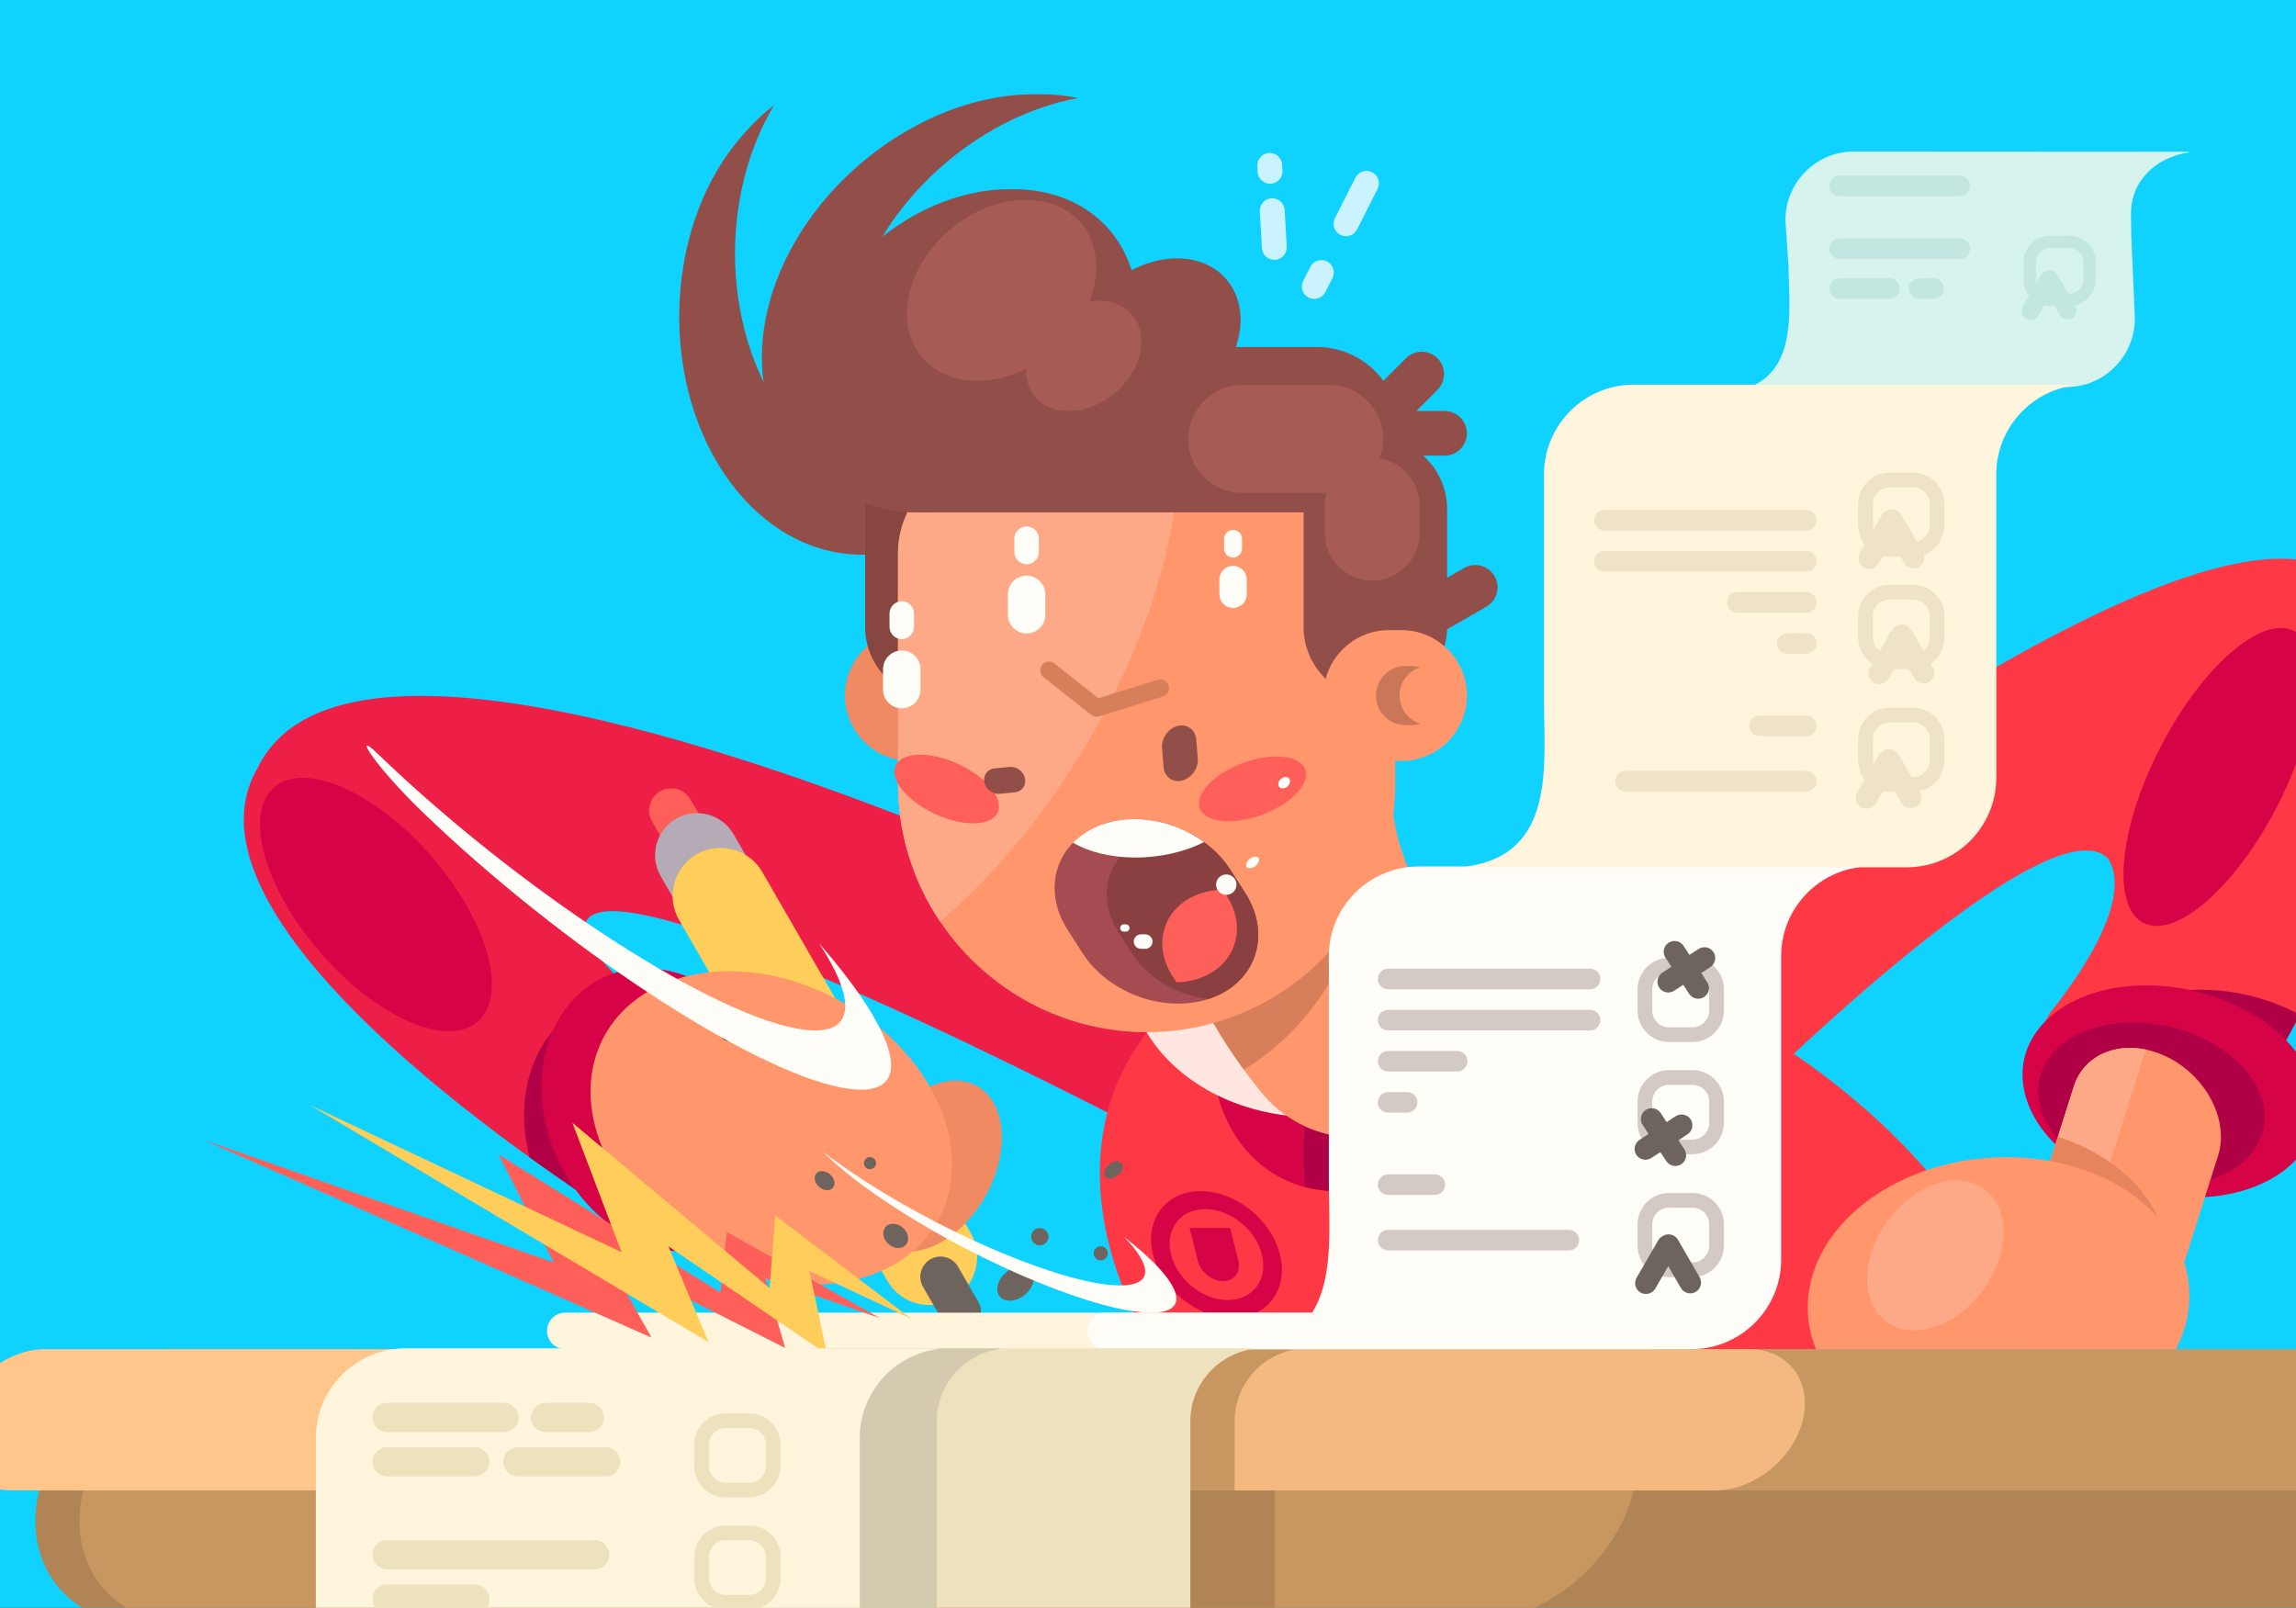 <?xml version="1.0" encoding="utf-8"?>
<!-- Generator: Adobe Illustrator 16.0.0, SVG Export Plug-In . SVG Version: 6.00 Build 0)  -->
<!DOCTYPE svg PUBLIC "-//W3C//DTD SVG 1.1//EN" "http://www.w3.org/Graphics/SVG/1.1/DTD/svg11.dtd">
<svg version="1.1" id="Layer_1" xmlns="http://www.w3.org/2000/svg" xmlns:xlink="http://www.w3.org/1999/xlink" x="0px" y="0px"
	 width="654px" height="458px" viewBox="0 0 654 458" enable-background="new 0 0 654 458" xml:space="preserve">
<rect x="0" y="0" width="654" height="458" fill="#333333" stroke="none"/>
<g>
	<g>
		<path fill="#10D2FF" d="M659.831,456.435c0,4.4-3.6,8-8,8H2.735c-4.4,0-8-3.6-8-8V4.038
			c0-4.4,3.6-8,8-8h649.096c4.4,0,8,3.6,8,8V456.435z"/>
	</g>
	<g>
		<path fill-rule="evenodd" clip-rule="evenodd" fill="#B08454" d="M57.899,386.806h630.723
			c20.76,0,33.688,16.986,28.728,37.745v0.003
			c-4.957,20.764-25.999,37.749-46.759,37.749H39.864
			c-20.758,0-33.689-16.985-28.728-37.749v-0.003
			C16.097,403.792,37.137,386.806,57.899,386.806z"/>
		<path fill-rule="evenodd" clip-rule="evenodd" fill="#C89761" d="M70.464,386.806h366.157
			c20.757,0,33.688,16.986,28.73,37.745l-0.005,0.003
			c-4.957,20.764-25.999,37.749-46.76,37.749h-366.156
			c-20.762,0-33.689-16.985-28.731-37.749l0.002-0.003
			C28.662,403.792,49.702,386.806,70.464,386.806z"/>
		<path fill-rule="evenodd" clip-rule="evenodd" fill="#B08454" d="M247.376,386.806h126.2
			c-6.276,3.583-10.53,10.346-10.53,18.049v6.675v50.773H236.912
			c-0.03-1.646-0.06-3.256-0.06-4.793v-52.655
			C236.852,397.149,241.102,390.389,247.376,386.806z"/>
		<path display="none" fill-rule="evenodd" clip-rule="evenodd" fill="#ABCDC7" d="M504.152,34.497
			c-43.557-30.538-94.157-49.695-144.601-51.817
			c-2.344,5.551-4.177,11.307-5.413,17.208
			c-9.541,45.526,19.631,82.434,65.154,82.434
			C452.458,82.322,485.152,62.732,504.152,34.497z"/>
		<path display="none" fill-rule="evenodd" clip-rule="evenodd" fill="#C4E6E0" d="M444.83-91.945
			c45.525,0,74.695,36.907,65.151,82.433c-9.542,45.526-54.187,82.435-99.708,82.435
			c-45.528,0-74.701-36.908-65.156-82.435C354.66-55.038,399.305-91.945,444.83-91.945
			z"/>
		<path fill-rule="evenodd" clip-rule="evenodd" fill="#D6F3ED" d="M607.093,67.57l1.002,22.883
			c0.18,10.706-8.441,19.622-19.147,19.801l-95.788,1.604l-0.005-0.177
			c19.474-2.981,16.481-22.545,16.251-36.269l-0.828-12.454
			c-0.179-10.71,8.438-19.62,19.147-19.8l95.794,0.057l0.003,0.179
			c-9.467,1.449-16.699,8.098-16.534,17.917L607.093,67.57z"/>
		<path fill-rule="evenodd" clip-rule="evenodd" fill="#EE1F46" d="M334.268,265.943
			c15.062,3.253,24.637,18.102,21.383,33.164
			c-3.254,15.063-18.105,24.638-33.167,21.384
			c-0.565-0.124-150.192-78.693-155.821-57.21
			c-0.271,14.912,43.539,39.402,43.819,39.546
			c13.736,6.986,19.207,23.793,12.219,37.529
			c-6.991,13.738-23.795,19.209-37.534,12.222
			c-0.428-0.22-140.466-84.26-111.865-133.657
			C104.615,152.958,333.587,265.797,334.268,265.943z"/>
		<path fill-rule="evenodd" clip-rule="evenodd" fill="#FF3846" d="M401.202,264.184
			c69.379,0,146.144,47.675,171.457,106.483c1.992,4.626,3.604,9.182,4.853,13.655
			H328.312c-2.599-4.474-4.908-9.029-6.899-13.655
			C296.099,311.858,331.82,264.184,401.202,264.184z"/>
		<path fill-rule="evenodd" clip-rule="evenodd" fill="#D60346" d="M401.204,264.184
			c11.508,0,23.224,1.32,34.869,3.775c0.964,6.035,0.87,12.631-0.452,19.545
			c-5.481,28.641-29.93,51.859-54.611,51.859c-24.684,0-40.248-23.219-34.764-51.859
			c0.791-4.15,1.983-8.185,3.519-12.051
			C363.596,268.244,380.963,264.184,401.204,264.184z"/>
		<path fill-rule="evenodd" clip-rule="evenodd" fill="#FF3846" d="M405.608,264.254
			c68.196,1.955,142.272,48.845,167.051,106.413
			c1.991,4.626,3.604,9.182,4.853,13.655h-191.312
			c-2.597-4.982-4.908-10.06-6.899-15.214
			C361.742,323.653,373.561,284.177,405.608,264.254z"/>
		<path fill-rule="evenodd" clip-rule="evenodd" fill="#B00046" d="M405.608,264.254
			c10.089,0.289,20.302,1.568,30.468,3.713c0.961,6.03,0.867,12.626-0.455,19.537
			c-5.481,28.641-29.93,51.859-54.611,51.859c-3.289,0-6.41-0.415-9.344-1.194
			C368.432,306.146,381.109,279.485,405.608,264.254z"/>
		<path fill-rule="evenodd" clip-rule="evenodd" fill="#B00046" d="M182.465,284.07
			c12.489,10.088,27.85,18.671,28.016,18.757c0.376,0.191,0.75,0.394,1.116,0.603
			c4.021,6.067,6.849,13.179,7.926,20.779c1.349,9.479-0.243,18.193-3.999,25.076
			c-8.307,6.804-20.174,8.471-30.358,3.293
			c-0.14-0.072-15.15-9.076-34.316-22.886c-0.465-1.791-0.836-3.622-1.101-5.483
			c-3.163-22.279,9.896-40.342,29.165-40.342
			C180.103,283.867,181.29,283.938,182.465,284.07z"/>
		<path fill-rule="evenodd" clip-rule="evenodd" fill="#FF5F59" d="M188.054,225.405L188.054,225.405
			c3.005-1.736,6.885-0.694,8.621,2.31l9.172,15.885
			c1.732,3.005,0.694,6.884-2.31,8.621h-0.004
			c-3.002,1.732-6.883,0.693-8.617-2.311l-9.17-15.885
			C184.011,231.019,185.049,227.142,188.054,225.405z"/>
		<path fill-rule="evenodd" clip-rule="evenodd" fill="#B4ABB7" d="M192.573,233.23L192.573,233.23
			c5.708-3.293,13.066-1.322,16.361,4.382l3.503,6.069
			c3.296,5.706,1.322,13.066-4.385,16.36v0.002
			c-5.703,3.293-13.063,1.323-16.358-4.384l-3.505-6.07
			C184.896,243.885,186.867,236.525,192.573,233.23z"/>
		<path fill-rule="evenodd" clip-rule="evenodd" fill="#FFE6E0" d="M377.853,318.291
			c0,0-28.56-46.365-47.498-45.15C311.423,274.357,328.055,319.751,377.853,318.291z"/>
		<path fill-rule="evenodd" clip-rule="evenodd" fill="#FFCD59" d="M198.423,243.362L198.423,243.362
			c6.517-3.761,14.926-1.509,18.686,5.007l59.403,102.891
			c3.763,6.517,1.512,14.926-5.007,18.687v0.002
			c-6.516,3.758-14.924,1.507-18.686-5.008l-59.405-102.891
			C189.653,255.535,191.906,247.127,198.423,243.362z"/>
		<path fill-rule="evenodd" clip-rule="evenodd" fill="#6E645E" d="M265.022,358.718h0.002
			c2.744-1.582,6.283-0.636,7.867,2.109l5.759,9.978
			c1.588,2.743,0.638,6.284-2.105,7.867l-0.001,0.003
			c-2.747,1.585-6.285,0.637-7.87-2.108l-5.762-9.977
			C261.331,363.841,262.279,360.302,265.022,358.718z"/>
		<path fill-rule="evenodd" clip-rule="evenodd" fill="#D60346" d="M183.84,275.863
			c19.271,0,37.454,18.062,40.612,40.34c3.159,22.282-9.896,40.344-29.163,40.344
			c-19.272,0-37.453-18.062-40.614-40.344
			C151.514,293.925,164.571,275.863,183.84,275.863z"/>
		<path fill-rule="evenodd" clip-rule="evenodd" fill="#F08A62" d="M278.316,309.396
			c8.397,4.729,9.465,18.757,2.387,31.343
			c-7.081,12.581-19.625,18.952-28.025,14.229
			c-8.395-4.726-9.463-18.758-2.384-31.341
			C257.372,311.044,269.918,304.673,278.316,309.396z"/>
		<path fill-rule="evenodd" clip-rule="evenodd" fill="#FF966C" d="M268.528,344.915
			c-9.025,20.909-38.2,27.28-65.162,14.237
			c-26.963-13.047-41.505-40.57-32.479-61.479
			c9.025-20.909,38.199-27.281,65.163-14.236
			C263.012,296.484,277.553,324.008,268.528,344.915z"/>
		<path fill-rule="evenodd" clip-rule="evenodd" fill="#FF3846" d="M451.934,270.826
			c-10.874,8.629-10.428,25.98,1.001,38.745
			c11.427,12.765,29.509,16.117,40.384,7.482
			c0.405-0.323,90.016-90.29,107.154-72.452
			c8.817,13.74-16.155,43.363-16.309,43.6
			c-7.6,11.605-2.558,29.239,11.272,39.383
			c13.826,10.145,31.2,8.962,38.8-2.646
			c0.24-0.362,84.155-126.433,31.504-161.619
			C621.69,133.881,452.42,270.435,451.934,270.826z"/>
		<path fill-rule="evenodd" clip-rule="evenodd" fill="#B00046" d="M609.409,333.879
			c9.999,2.013,19.664-1.062,24.825-8.941c0.083-0.123,9.974-14.983,20.831-35.881
			c-8.185-4.445-18.097-7.127-28.276-7.127c-22.877,0-38.457,13.521-34.805,30.209
			C593.854,320.677,600.401,328.386,609.409,333.879z"/>
		<path fill-rule="evenodd" clip-rule="evenodd" fill="#FF966C" d="M330.598,196.437
			c5.497-18.451,24.916-28.954,43.364-23.454
			c18.454,5.498,28.956,24.917,23.458,43.367
			c-0.018,0.065-6.992,22.868,15.933,50.975
			c12.131,14.912,9.869,36.832-5.042,48.957
			c-14.912,12.127-36.834,9.867-48.959-5.045
			C312.967,254.387,330.548,196.606,330.598,196.437z"/>
		<path fill-rule="evenodd" clip-rule="evenodd" fill="#D77E5B" d="M330.598,196.437
			c5.497-18.451,24.916-28.954,43.364-23.454
			c5.59,1.664,10.447,4.609,14.353,8.413v62.921
			c0,25.484-13.643,47.934-33.988,60.414
			C314.292,250.061,330.548,196.598,330.598,196.437z"/>
		<path fill-rule="evenodd" clip-rule="evenodd" fill="#924E48" d="M211.416,38.64l1.03-1.166
			c2.538-2.877,5.236-5.374,8.046-7.497c-15.121,25.137-15.047,61.741,1.509,86.684
			v0.002c16.554,24.945,44.267,30.22,65.445,14.212
			c-2.006,3.335-4.279,6.473-6.817,9.349l-1.027,1.167
			c-21.668,24.56-54.741,21.538-73.49-6.718h-0.001
			C187.361,106.416,189.748,63.199,211.416,38.64z"/>
		<path fill-rule="evenodd" clip-rule="evenodd" fill="#F08A62" d="M281.537,198.129L281.537,198.129
			c0,10.248-8.383,18.632-18.63,18.632h-3.61c-10.247,0-18.629-8.384-18.629-18.632
			l0,0c0-10.247,8.382-18.63,18.629-18.63h3.61
			C273.153,179.5,281.537,187.883,281.537,198.129z"/>
		<path fill-rule="evenodd" clip-rule="evenodd" fill="#884640" d="M287.298,144.979v33.651
			c0,11.244-9.194,20.436-20.436,20.436l0,0c-11.24,0-20.434-9.192-20.434-20.436
			v-33.651c0-11.242,9.194-20.437,20.434-20.437l0,0
			C278.104,124.542,287.298,133.737,287.298,144.979z"/>
		<path fill-rule="evenodd" clip-rule="evenodd" fill="#FF966C" d="M283.356,130.232h86.493
			c15.162,0,27.57,12.409,27.57,27.571v65.416c0,38.947-31.867,70.815-70.817,70.815
			l0,0c-38.949,0-70.816-31.868-70.816-70.815v-65.416
			C255.786,142.641,268.196,130.232,283.356,130.232z"/>
		<path fill-rule="evenodd" clip-rule="evenodd" fill="#FDA988" d="M283.354,130.233H335.594
			c0.045,23.51-9.253,53.984-27.203,83.618
			c-12.069,19.926-26.288,36.561-40.647,48.624
			c-7.546-11.256-11.957-24.763-11.957-39.254v-65.417
			C255.786,142.638,268.19,130.233,283.354,130.233z"/>
		<path fill-rule="evenodd" clip-rule="evenodd" fill="#A44C51" d="M345.19,284.248H345.188
			c-12.744,4.711-29.313-1.014-36.82-12.725l-4.273-6.667
			c-7.507-11.708-3.221-25.146,9.519-29.858h0.003
			c12.743-4.712,29.312,1.012,36.817,12.724l4.275,6.668
			C362.217,266.1,357.932,279.535,345.19,284.248z"/>
		<path fill-rule="evenodd" clip-rule="evenodd" fill="#8A3F41" d="M345.188,284.248L345.188,284.248
			c-0.296,0.109-0.593,0.211-0.894,0.31c-8.626-0.897-17.149-5.635-21.817-12.913
			l-3.885-6.061c-6.824-10.646-2.93-22.861,8.655-27.146l0.003-0.002
			c3.482-1.288,7.277-1.718,11.07-1.401c4.903,2.482,9.194,6.131,12.117,10.687
			l4.271,6.665C362.215,266.1,357.932,279.533,345.188,284.248z"/>
		<path fill-rule="evenodd" clip-rule="evenodd" fill="#FF5F59" d="M341.997,278.545L341.997,278.545
			c-2.186,0.809-4.513,1.222-6.882,1.283l-1.137-1.775
			c-5.875-9.158-2.521-19.668,7.445-23.352v-0.002
			c2.188-0.807,4.514-1.224,6.882-1.283l1.136,1.773
			C355.312,264.35,351.966,274.859,341.997,278.545z"/>
		<path fill-rule="evenodd" clip-rule="evenodd" fill="#FFFDF7" d="M292.42,149.966h0.002
			c1.921,0,3.492,1.57,3.492,3.492V157.25c0,1.92-1.57,3.491-3.492,3.491h-0.002
			c-1.921,0-3.492-1.57-3.492-3.491v-3.792
			C288.929,151.537,290.499,149.966,292.42,149.966z"/>
		<path fill-rule="evenodd" clip-rule="evenodd" fill="#FFFDF7" d="M292.42,163.975h0.002
			c2.936,0,5.337,2.401,5.337,5.337v5.801c0,2.935-2.401,5.335-5.337,5.335h-0.002
			c-2.937,0-5.337-2.4-5.337-5.335v-5.801
			C287.083,166.375,289.484,163.975,292.42,163.975z"/>
		<path fill-rule="evenodd" clip-rule="evenodd" fill="#924E48" d="M287.469,53.895h1.202
			c25.316,0,40.474,20.712,33.683,46.03v0.003
			c-6.788,25.315-33.054,46.025-58.373,46.025h-1.201
			c-25.317,0-40.474-20.71-33.683-46.025v-0.003
			C235.888,74.607,262.152,53.895,287.469,53.895z"/>
		<path fill-rule="evenodd" clip-rule="evenodd" fill="#924E48" d="M398.646,122.398v0.002
			c0,12.957-10.596,23.553-23.555,23.553H260.676c-12.957,0-23.553-10.596-23.553-23.553
			v-0.002c0-12.958,10.596-23.555,23.553-23.555h114.416
			C388.051,98.843,398.646,109.44,398.646,122.398z"/>
		<path fill-rule="evenodd" clip-rule="evenodd" fill="#924E48" d="M335.299,73.6h0.005
			c12.954,0,20.708,10.598,17.233,23.554l-2.805,10.464
			c-3.475,12.957-16.914,23.553-29.871,23.553h-0.003
			c-12.955,0-20.708-10.597-17.235-23.553l2.805-10.464
			C308.905,84.198,322.344,73.6,335.299,73.6z"/>
		<path fill-rule="evenodd" clip-rule="evenodd" fill="#924E48" d="M412.195,144.979v33.651
			c0,11.244-9.194,20.436-20.434,20.436l0,0c-11.242,0-20.439-9.192-20.439-20.436
			v-33.651c0-11.242,9.197-20.437,20.439-20.437l0,0
			C403.001,124.542,412.195,133.737,412.195,144.979z"/>
		<path fill-rule="evenodd" clip-rule="evenodd" fill="#FFFDF7" d="M351.229,150.958L351.229,150.958
			c1.403,0,2.547,1.146,2.547,2.546v2.768c0,1.403-1.144,2.55-2.547,2.55l0,0
			c-1.4,0-2.549-1.147-2.549-2.55v-2.768
			C348.68,152.104,349.828,150.958,351.229,150.958z"/>
		<path fill-rule="evenodd" clip-rule="evenodd" fill="#FFFDF7" d="M351.229,161.182h0.004
			c2.141,0,3.892,1.751,3.892,3.894v4.233c0,2.143-1.751,3.894-3.892,3.894h-0.004
			c-2.145,0-3.895-1.751-3.895-3.894v-4.233
			C347.334,162.933,349.084,161.182,351.229,161.182z"/>
		<path fill-rule="evenodd" clip-rule="evenodd" fill="#FF966C" d="M417.848,198.129L417.848,198.129
			c0,10.248-8.379,18.632-18.631,18.632h-3.609c-10.246,0-18.631-8.384-18.631-18.632
			l0,0c0-10.247,8.385-18.63,18.631-18.63h3.609
			C409.469,179.5,417.848,187.883,417.848,198.129z"/>
		<path fill-rule="evenodd" clip-rule="evenodd" fill="#CA7757" d="M404.524,206.165
			c-0.804,0.257-1.656,0.393-2.544,0.393h-1.633c-4.637,0-8.428-3.792-8.428-8.425
			v-0.003c0-4.636,3.791-8.425,8.428-8.425h1.633c0.888,0,1.74,0.136,2.544,0.393
			c-3.402,1.084-5.886,4.284-5.886,8.032v0.003
			C398.639,201.881,401.122,205.08,404.524,206.165z"/>
		<path fill-rule="evenodd" clip-rule="evenodd" fill="#FF5F59" d="M354.035,217.366
			c8.297-3.065,16.24-2.251,17.739,1.817c1.503,4.068-4.004,9.848-12.299,12.912
			c-8.296,3.062-16.235,2.249-17.737-1.819
			C340.234,226.209,345.742,220.426,354.035,217.366z"/>
		<path fill-rule="evenodd" clip-rule="evenodd" fill="#924E48" d="M335.465,206.789L335.465,206.789
			c2.682-0.667,5.051,1.071,5.277,3.859l0.429,5.43
			c0.224,2.789-1.784,5.611-4.462,6.277h-0.002
			c-2.683,0.666-5.055-1.069-5.274-3.858l-0.434-5.432
			C330.775,210.278,332.783,207.455,335.465,206.789z"/>
		<path fill-rule="evenodd" clip-rule="evenodd" fill="#924E48" d="M294.628,26.847h1.553
			c3.836,0,7.494,0.372,10.942,1.074c-28.85,5.291-56.248,29.562-64.004,58.479l0,0
			c-7.757,28.917,6.626,53.188,32.639,58.478c-3.831,0.704-7.683,1.075-11.518,1.075
			h-1.556c-32.753,0-52.366-26.797-43.582-59.553l0,0
			C227.888,53.645,261.877,26.847,294.628,26.847z"/>
		<path fill-rule="evenodd" clip-rule="evenodd" fill="#924E48" d="M409.469,102.053l0.001,0.001
			c2.472,2.474,2.472,6.518,0,8.989l-9.147,9.148
			c-2.472,2.472-6.514,2.472-8.988,0v-0.001c-2.475-2.475-2.475-6.515,0-8.99
			l9.146-9.147C402.952,99.582,406.997,99.582,409.469,102.053z"/>
		<path fill-rule="evenodd" clip-rule="evenodd" fill="#924E48" d="M417.845,123.439v0
			c0,3.497-2.857,6.356-6.357,6.356h-12.935c-3.496,0-6.357-2.859-6.357-6.356v-0
			c0-3.5,2.861-6.356,6.357-6.356h12.935
			C414.987,117.083,417.845,119.94,417.845,123.439z"/>
		<path fill-rule="evenodd" clip-rule="evenodd" fill="#A65B55" d="M291.867,56.975h0.673
			c14.15,0,22.625,11.577,18.829,25.729v0.002
			c-3.795,14.154-18.479,25.729-32.629,25.729h-0.675
			c-14.152,0-22.625-11.576-18.83-25.729v-0.002
			C263.031,68.552,277.713,56.975,291.867,56.975z"/>
		<path fill-rule="evenodd" clip-rule="evenodd" fill="#A65B55" d="M312.665,85.652h0.412
			c8.637,0,13.807,7.066,11.49,15.703v0.001
			c-2.316,8.636-11.276,15.704-19.913,15.704h-0.412
			c-8.638,0-13.806-7.067-11.491-15.704v-0.001
			C295.067,92.718,304.029,85.652,312.665,85.652z"/>
		<path fill-rule="evenodd" clip-rule="evenodd" fill="#A65B55" d="M394.006,125.057v0.002
			c0,8.457-6.918,15.374-15.369,15.374h-24.803c-8.453,0-15.372-6.917-15.372-15.374
			v-0.002c0-8.454,6.919-15.368,15.372-15.368h24.803
			C387.088,109.688,394.006,116.603,394.006,125.057z"/>
		<path fill-rule="evenodd" clip-rule="evenodd" fill="#A65B55" d="M404.373,143.958v7.938
			c0,7.428-6.075,13.502-13.501,13.502h-0.002c-7.427,0-13.501-6.075-13.501-13.502
			v-7.938c0-7.428,6.074-13.5,13.501-13.5h0.002
			C398.298,130.458,404.373,136.53,404.373,143.958z"/>
		
			<ellipse transform="matrix(-0.418 0.908 -0.908 -0.418 586.353 74.01)" fill-rule="evenodd" clip-rule="evenodd" fill="#FF5F59" cx="269.481" cy="224.731" rx="7.852" ry="16.012"/>
		<path fill-rule="evenodd" clip-rule="evenodd" fill="#D60346" d="M611.429,280.698
			c22.874,0,44.381,13.522,48.034,30.21c3.653,16.682-11.928,30.208-34.803,30.208
			c-22.873,0-44.377-13.526-48.032-30.208
			C572.973,294.221,588.555,280.698,611.429,280.698z"/>
		<path fill-rule="evenodd" clip-rule="evenodd" fill="#B00046" d="M607.699,291.301
			c17.587,0,34.126,10.403,36.938,23.235c2.812,12.83-9.171,23.23-26.765,23.23
			c-17.59,0-34.131-10.4-36.94-23.23
			C578.122,301.704,590.103,291.301,607.699,291.301z"/>
		<path fill-rule="evenodd" clip-rule="evenodd" fill="#C89761" d="M50.116,384.319h658.004
			c11.068,0,17.958,9.049,15.314,20.117v0.003
			c-2.643,11.065-13.856,20.114-24.922,20.114H40.505
			c-11.066,0-17.952-9.049-15.31-20.114v-0.003
			C27.838,393.368,39.048,384.319,50.116,384.319z"/>
		<path fill-rule="evenodd" clip-rule="evenodd" fill="#F4B980" d="M111.041,384.319h387.195
			c11.062,0,17.952,9.049,15.308,20.117v0.003
			c-2.642,11.065-13.855,20.114-24.921,20.114H101.433
			c-11.067,0-17.955-9.049-15.311-20.114v-0.003
			C88.764,393.368,99.977,384.319,111.041,384.319z"/>
		<path fill-rule="evenodd" clip-rule="evenodd" fill="#C89761" d="M243.163,384.319h126.204
			c-9.98,1.503-17.689,10.164-17.689,20.535v6.675v13.024H225.483v-19.699
			C225.483,394.481,233.192,385.822,243.163,384.319z"/>
		<path fill-rule="evenodd" clip-rule="evenodd" fill="#FFC68C" d="M12.919,384.319h98.795
			c11.065,0,17.956,9.049,15.312,20.117l-0.002,0.003
			c-2.642,11.065-13.856,20.114-24.919,20.114H3.308
			c-11.065,0-17.954-9.049-15.312-20.114l0.001-0.003
			C-9.359,393.368,1.854,384.319,12.919,384.319z"/>
		<path fill-rule="evenodd" clip-rule="evenodd" fill="#D60346" d="M616.276,211.152
			c12.203-22.75,29.124-36.633,37.797-31.013s5.809,28.619-6.392,51.368
			c-12.202,22.751-29.123,36.637-37.796,31.015
			C601.211,256.899,604.072,233.904,616.276,211.152z"/>
		<path fill-rule="evenodd" clip-rule="evenodd" fill="#D60346" d="M338.848,349.796h11.549l2.344,9.4
			c0.79,3.174-1.16,5.771-4.336,5.771l0,0c-3.18,0-6.424-2.597-7.215-5.771
			L338.848,349.796L338.848,349.796z M342.008,339.304
			c-4.984,0-8.997,2.024-11.453,5.293l-0.01,0.012
			c-2.453,3.271-3.355,7.788-2.111,12.771c1.244,4.989,4.395,9.507,8.479,12.772
			l0.012,0.013c4.085,3.269,9.106,5.293,14.093,5.293
			c4.985,0,8.997-2.024,11.454-5.293l0.006-0.013
			c2.457-3.266,3.354-7.783,2.112-12.772c-1.241-4.983-4.392-9.501-8.477-12.771
			l-0.013-0.012C352.016,341.328,346.992,339.304,342.008,339.304L342.008,339.304z
			 M353.385,348.225c-2.922-2.339-6.52-3.786-10.098-3.786
			c-3.576,0-6.453,1.447-8.215,3.786c-1.751,2.342-2.395,5.579-1.504,9.155
			c0.893,3.578,3.146,6.816,6.067,9.158c2.925,2.337,6.524,3.785,10.101,3.785
			c3.578,0,6.454-1.448,8.212-3.785c1.755-2.342,2.397-5.58,1.504-9.158
			C358.562,353.804,356.308,350.566,353.385,348.225z"/>
		<path fill-rule="evenodd" clip-rule="evenodd" fill="#FFE6E0" d="M408.311,316.281
			c0,0-12.941-52.895,1.223-65.516C423.699,238.141,444.326,281.863,408.311,316.281z"/>
		<path fill-rule="evenodd" clip-rule="evenodd" fill="#924E48" d="M425.721,164.129l0.002,0.002
			c1.75,3.028,0.701,6.932-2.324,8.682l-11.205,6.468
			c-3.027,1.748-6.935,0.703-8.681-2.328h-0.002
			c-1.748-3.029-0.702-6.934,2.326-8.682l11.204-6.469
			C420.069,160.054,423.975,161.102,425.721,164.129z"/>
		<path fill-rule="evenodd" clip-rule="evenodd" fill="#FFF4DC" d="M161.001,373.937h211.925
			c2.854,0,5.189,2.337,5.189,5.191l0,0c0,2.857-2.335,5.194-5.189,5.194H161.001
			c-2.855,0-5.188-2.337-5.188-5.194l0,0
			C155.813,376.273,158.146,373.937,161.001,373.937z"/>
		<path fill-rule="evenodd" clip-rule="evenodd" fill="#FFFDF7" d="M314.953,373.937h155.955
			c2.854,0,5.189,2.337,5.189,5.191l0,0c0,2.857-2.336,5.194-5.189,5.194H314.953
			c-2.854,0-5.191-2.337-5.191-5.194l0,0
			C309.762,376.273,312.099,373.937,314.953,373.937z"/>
		<polygon fill-rule="evenodd" clip-rule="evenodd" fill="#FF5F59" points="250.596,375.462 207.027,350.942 
			205.2,368.19 141.964,328.831 157.738,359.644 57.863,324.647 185.569,381.023 
			172.772,358.27 223.632,383.972 217.966,364.129 		"/>
		<polygon fill-rule="evenodd" clip-rule="evenodd" fill="#FFCD59" points="259.544,375.63 220.837,346.285 
			219.213,366.93 163.033,319.822 177.047,356.698 88.315,314.811 201.775,382.287 
			190.402,355.056 235.588,385.819 230.558,362.067 		"/>
		<path fill-rule="evenodd" clip-rule="evenodd" fill="#6E645E" d="M290.97,360.651
			c2.73,0,4.193,2.214,3.272,4.94c-0.923,2.73-3.883,4.945-6.616,4.945
			c-2.728,0-4.191-2.215-3.269-4.945C285.281,362.865,288.241,360.651,290.97,360.651z"
			/>
		<path fill-rule="evenodd" clip-rule="evenodd" fill="#6E645E" d="M296.184,354.758
			c1.361,0,2.472-1.112,2.472-2.475c0-1.357-1.11-2.471-2.472-2.471
			c-1.36,0-2.47,1.113-2.47,2.471C293.714,353.646,294.824,354.758,296.184,354.758z
			"/>
		<path fill-rule="evenodd" clip-rule="evenodd" fill="#6E645E" d="M318.203,330.806
			c1.365,0,2.011,1.106,1.443,2.47c-0.567,1.367-2.135,2.474-3.5,2.474
			c-1.364,0-2.01-1.106-1.44-2.474C315.271,331.912,316.838,330.806,318.203,330.806
			z"/>
		<path fill-rule="evenodd" clip-rule="evenodd" fill="#6E645E" d="M254.374,348.599
			c1.911,0,3.806,1.55,4.225,3.464c0.423,1.914-0.786,3.461-2.7,3.461
			c-1.912,0-3.805-1.547-4.225-3.461C251.25,350.148,252.459,348.599,254.374,348.599z"/>
		<path fill-rule="evenodd" clip-rule="evenodd" fill="#6E645E" d="M234.139,333.609
			c1.504,0,3.055,1.219,3.464,2.72c0.41,1.507-0.471,2.722-1.977,2.722
			c-1.502,0-3.053-1.215-3.464-2.722C231.754,334.828,232.639,333.609,234.139,333.609z"
			/>
		<path fill-rule="evenodd" clip-rule="evenodd" fill="#6E645E" d="M247.816,333.061
			c0.954,0,1.732-0.778,1.732-1.731c0-0.954-0.778-1.73-1.732-1.73
			c-0.954,0-1.732,0.776-1.732,1.73C246.084,332.282,246.862,333.061,247.816,333.061z
			"/>
		<path fill-rule="evenodd" clip-rule="evenodd" fill="#6E645E" d="M207.25,296.557
			c0.956,0,1.735-0.774,1.735-1.73c0-0.955-0.779-1.73-1.735-1.73
			c-0.952,0-1.729,0.775-1.729,1.73C205.521,295.782,206.298,296.557,207.25,296.557
			z"/>
		<path fill-rule="evenodd" clip-rule="evenodd" fill="#FF966C" d="M590.691,309.551
			c3.193-10.168,14.991-14.014,26.346-8.591
			c11.354,5.421,17.971,18.061,14.776,28.23l-17.463,55.132H577.469
			c-4.425-5.922-6.256-13.232-4.26-19.583L590.691,309.551z"/>
		<path fill-rule="evenodd" clip-rule="evenodd" fill="#FDA988" d="M590.691,309.551
			c2.648-8.438,11.223-12.521,20.556-10.568l-15.1,47.668h-17.208L590.691,309.551z"/>
		<path fill-rule="evenodd" clip-rule="evenodd" fill="#E6845E" d="M573.104,375.391
			c-0.932-3.586-0.962-7.258,0.105-10.651l12.955-40.898
			c21.125,6.74,34.336,23.521,30.984,41.978c-0.605,3.337-1.727,6.542-3.279,9.572
			H573.104z"/>
		<path fill-rule="evenodd" clip-rule="evenodd" fill="#FF966C" d="M515.437,366.84
			c-1.106,6.111-0.397,12.039,1.806,17.482h102.585
			c1.552-3.033,2.672-6.237,3.278-9.576c4.11-22.621-16.659-42.727-46.393-44.908
			C546.985,327.655,519.551,344.221,515.437,366.84z"/>
		<path fill-rule="evenodd" clip-rule="evenodd" fill="#FDA988" d="M565.715,339.116
			c7.18,5.892,6.531,18.952-1.452,29.173c-7.981,10.219-20.274,13.73-27.454,7.84
			c-7.184-5.894-6.536-18.954,1.448-29.172
			C546.238,336.734,558.532,333.224,565.715,339.116z"/>
		<path fill-rule="evenodd" clip-rule="evenodd" fill="#FFFDF7" d="M305.636,240.062
			c2.083-2.129,4.763-3.875,7.977-5.064l0,0c9.436-3.488,20.962-1.256,29.36,4.887
			c-5.52,2.775-12.561,4.454-19.924,4.394l-0.002,0.001
			C316.12,244.219,310.055,242.631,305.636,240.062z"/>
		<path fill-rule="evenodd" clip-rule="evenodd" fill="#D77E5B" d="M297.257,192.918
			c-1.083-0.85-1.271-2.42-0.418-3.505c0.852-1.084,2.424-1.272,3.505-0.419
			l12.52,9.906l16.882-5.262c1.32-0.406,2.718,0.333,3.127,1.648
			c0.404,1.32-0.333,2.718-1.652,3.125l-18.138,5.652
			c-0.755,0.232-1.609,0.104-2.278-0.423L297.257,192.918z"/>
		<path fill-rule="evenodd" clip-rule="evenodd" fill="#924E48" d="M283.299,218.884l4.267-0.415
			c2.015-0.193,3.991,1.273,4.398,3.266v0.002
			c0.406,1.993-0.908,3.779-2.92,3.977l-4.265,0.414
			c-2.015,0.195-3.99-1.273-4.397-3.266v-0.004
			C279.974,220.865,281.289,219.079,283.299,218.884z"/>
		<path fill-rule="evenodd" clip-rule="evenodd" fill="#CAF2FF" d="M377.981,74.466l0.001-0
			c1.735,0.879,2.438,3.018,1.561,4.757l-2.014,3.987
			c-0.879,1.738-3.018,2.44-4.757,1.562v-0.001
			c-1.739-0.879-2.442-3.019-1.563-4.756l2.016-3.987
			C374.103,74.291,376.242,73.587,377.981,74.466z"/>
		<path fill-rule="evenodd" clip-rule="evenodd" fill="#CAF2FF" d="M390.828,49.048l0.004,0.001
			c1.736,0.878,2.439,3.019,1.562,4.756l-5.833,11.544
			c-0.881,1.739-3.021,2.44-4.76,1.563l0,0c-1.739-0.878-2.444-3.02-1.564-4.756
			l5.836-11.545C386.953,48.871,389.09,48.168,390.828,49.048z"/>
		<path fill-rule="evenodd" clip-rule="evenodd" fill="#CAF2FF" d="M362.201,56.489v0.002
			c1.944-0.11,3.623,1.391,3.733,3.335l0.581,10.455
			c0.105,1.944-1.395,3.623-3.338,3.73l-0.002,0
			c-1.945,0.108-3.624-1.394-3.731-3.338l-0.581-10.453
			C358.754,58.276,360.256,56.599,362.201,56.489z"/>
		<path fill-rule="evenodd" clip-rule="evenodd" fill="#CAF2FF" d="M361.482,43.577v-0
			c1.943-0.106,3.625,1.395,3.732,3.339l0.096,1.69
			c0.107,1.946-1.395,3.625-3.341,3.731l0,0c-1.946,0.11-3.622-1.392-3.731-3.337
			l-0.095-1.691C358.036,45.364,359.536,43.685,361.482,43.577z"/>
		<path display="none" fill-rule="evenodd" clip-rule="evenodd" fill="#C4E6E0" d="M127.824,7.592
			c1.26,1.673,2.301,3.488,3.106,5.394l7.203,1.376
			c2.105,0.403,3.899,1.754,3.899,3.902v4.628v4.631
			c0,2.147-1.794,3.497-3.899,3.898l-7.179,1.373
			c-0.411,0.97-0.883,1.924-1.424,2.86c-0.116,0.205-0.242,0.4-0.377,0.585
			c-0.418,0.677-0.862,1.326-1.335,1.95l2.411,6.924
			c0.705,2.024,0.428,4.255-1.429,5.329l-4.012,2.314l-4.006,2.314
			c-1.861,1.073-3.93,0.196-5.332-1.428l-4.792-5.549
			c-2.053,0.255-4.144,0.262-6.224,0.008l-4.794,5.542
			c-1.395,1.624-3.466,2.5-5.326,1.428l-4.006-2.314l-4.011-2.313
			c-1.856-1.074-2.133-3.305-1.428-5.329l2.387-6.869
			c-1.27-1.693-2.318-3.527-3.127-5.453l-7.166-1.371
			c-2.105-0.402-3.898-1.753-3.901-3.898v-4.631v-4.628
			c0-2.146,1.796-3.499,3.901-3.902l7.201-1.376
			c0.404-0.947,0.867-1.879,1.393-2.789c0.53-0.914,1.103-1.778,1.718-2.598
			l-2.405-6.925c-0.705-2.028-0.431-4.256,1.428-5.332l4.008-2.315L94.312-9.286
			c1.862-1.072,3.929-0.194,5.328,1.43l4.795,5.545
			c2.056-0.252,4.147-0.26,6.226-0.006l4.792-5.538
			c1.398-1.623,3.467-2.502,5.328-1.429l4.01,2.313l4.007,2.312
			c1.857,1.076,2.137,3.307,1.429,5.332L127.824,7.592L127.824,7.592z
			 M173.034-27.181l1.527-4.395c0.448-1.288,0.271-2.706-0.908-3.386l-2.546-1.47
			l-2.545-1.471c-1.183-0.681-2.498-0.122-3.384,0.909l-3.043,3.518
			c-1.321-0.161-2.649-0.159-3.955,0.004l-3.045-3.521
			c-0.892-1.033-2.204-1.589-3.385-0.909l-2.546,1.47l-2.547,1.471
			c-1.181,0.681-1.354,2.097-0.904,3.386l1.526,4.396
			c-0.39,0.522-0.754,1.071-1.092,1.652c-0.333,0.578-0.627,1.169-0.884,1.771
			l-4.574,0.875c-1.337,0.257-2.478,1.115-2.478,2.478v2.94v2.94
			c0.003,1.363,1.14,2.222,2.478,2.479l4.551,0.871
			c0.512,1.222,1.18,2.387,1.989,3.462l-1.518,4.363
			c-0.449,1.287-0.273,2.705,0.904,3.386l2.549,1.469l2.544,1.471
			c1.181,0.681,2.495,0.123,3.385-0.906l3.043-3.521
			c1.321,0.161,2.649,0.157,3.954-0.006l3.042,3.527
			c0.891,1.029,2.205,1.587,3.387,0.906l2.544-1.471l2.549-1.469
			c1.179-0.682,1.354-2.1,0.908-3.386l-1.53-4.397
			c0.301-0.396,0.584-0.809,0.848-1.239v-0.002l0.004-0.007
			c0.083-0.115,0.163-0.236,0.236-0.361c0.344-0.596,0.641-1.199,0.903-1.817
			l4.56-0.872c1.336-0.256,2.478-1.115,2.478-2.479v-2.94v-2.94
			c0-1.363-1.142-2.221-2.478-2.478l-4.575-0.875
			C174.493-24.967,173.835-26.121,173.034-27.181L173.034-27.181z M167.479-16.185
			c-0.143,0.836-0.439,1.661-0.889,2.438c-2.051,3.553-6.595,4.772-10.151,2.719
			c-2.553-1.475-3.903-4.236-3.696-6.994l0.011-0.136l0.003-0.043l0.015-0.137
			l0.005-0.042c0.123-0.943,0.432-1.877,0.938-2.753
			c0.056-0.099,0.108-0.195,0.156-0.296c2.039-3.232,6.202-4.384,9.609-2.679
			c0.122,0.089,0.252,0.172,0.385,0.25c2.611,1.508,3.962,4.36,3.682,7.177
			l-0.016,0.138l-0.006,0.042l-0.017,0.136l-0.006,0.042L167.479-16.185
			L167.479-16.185z M97.649,16.66c-0.074,0.153-0.154,0.302-0.239,0.452
			c-0.797,1.379-1.283,2.85-1.475,4.336l-0.008,0.067l-0.024,0.216l-0.005,0.066
			l-0.02,0.216c-0.325,4.342,1.8,8.689,5.822,11.013
			c5.596,3.231,12.75,1.311,15.98-4.285c0.796-1.378,1.282-2.853,1.474-4.338
			l0.008-0.064l0.022-0.217c0.441-4.433-1.684-8.922-5.794-11.297
			c-0.208-0.121-0.414-0.255-0.604-0.394
			C107.42,9.741,100.856,11.56,97.649,16.66z"/>
		<path fill-rule="evenodd" clip-rule="evenodd" fill="#FFFDF7" d="M507.351,280.524v78.301
			c0,14.015-11.479,25.497-25.494,25.497H356.449v-0.232
			c25.555-3.476,22.066-29.147,22.066-47.114v-64.646
			c0-14.023,11.472-25.494,25.496-25.494h125.407v0.23
			c-12.424,1.689-22.068,12.409-22.068,25.264V280.524z"/>
		<path fill-rule="evenodd" clip-rule="evenodd" fill="#D4CAC4" d="M395.394,311.102h5.42
			c1.611,0,2.928,1.314,2.928,2.927v0.002c0,1.613-1.316,2.93-2.928,2.93h-5.42
			c-1.614,0-2.929-1.316-2.929-2.93v-0.002
			C392.465,312.416,393.779,311.102,395.394,311.102z"/>
		<path fill-rule="evenodd" clip-rule="evenodd" fill="#D4CAC4" d="M395.394,334.532h13.321
			c1.61,0,2.927,1.317,2.927,2.927v0.002c0,1.613-1.316,2.929-2.927,2.929
			h-13.321c-1.614,0-2.929-1.315-2.929-2.929v-0.002
			C392.465,335.85,393.779,334.532,395.394,334.532z"/>
		<path fill-rule="evenodd" clip-rule="evenodd" fill="#D4CAC4" d="M395.394,275.953h57.541
			c1.614,0,2.927,1.315,2.927,2.93l0,0c0,1.615-1.312,2.928-2.927,2.928h-57.541
			c-1.614,0-2.929-1.312-2.929-2.928l0,0C392.465,277.269,393.779,275.953,395.394,275.953z
			"/>
		<path fill-rule="evenodd" clip-rule="evenodd" fill="#D4CAC4" d="M395.394,287.67h57.541
			c1.614,0,2.927,1.314,2.927,2.928l0,0c0,1.615-1.312,2.93-2.927,2.93h-57.541
			c-1.614,0-2.929-1.314-2.929-2.93l0,0
			C392.465,288.984,393.779,287.67,395.394,287.67z"/>
		<path fill-rule="evenodd" clip-rule="evenodd" fill="#D4CAC4" d="M395.394,299.383h19.679
			c1.607,0,2.928,1.317,2.928,2.932v0.002c0,1.611-1.32,2.926-2.928,2.926
			h-19.679c-1.614,0-2.929-1.314-2.929-2.926v-0.002
			C392.465,300.7,393.779,299.383,395.394,299.383z"/>
		<path fill-rule="evenodd" clip-rule="evenodd" fill="#D4CAC4" d="M395.394,350.341h51.5
			c1.612,0,2.929,1.315,2.929,2.927l0,0c0,1.614-1.316,2.929-2.929,2.929h-51.5
			c-1.614,0-2.929-1.314-2.929-2.929l0,0
			C392.465,351.656,393.779,350.341,395.394,350.341z"/>
		<path fill-rule="evenodd" clip-rule="evenodd" fill="#D4CAC4" d="M475.38,272.873h6.729
			c2.459,0,4.694,1.006,6.31,2.622c1.617,1.622,2.621,3.858,2.621,6.308v6.098
			c0,2.447-1.004,4.68-2.621,6.3c-1.631,1.626-3.863,2.632-6.31,2.632h-6.729
			c-2.449,0-4.683-1.006-6.304-2.625c-1.62-1.611-2.624-3.846-2.624-6.307v-6.098
			c0-2.457,1.004-4.693,2.619-6.308C470.688,273.879,472.924,272.873,475.38,272.873
			L475.38,272.873z M482.109,277.062h-6.729c-1.298,0-2.485,0.535-3.346,1.396
			c-0.859,0.86-1.396,2.048-1.396,3.345v6.098c0,1.302,0.536,2.484,1.396,3.345
			c0.857,0.864,2.043,1.396,3.346,1.396h6.729c1.308,0,2.493-0.531,3.345-1.385
			c0.864-0.861,1.396-2.048,1.396-3.355v-6.098c0-1.305-0.531-2.491-1.386-3.345
			C484.598,277.598,483.413,277.062,482.109,277.062z"/>
		<path fill-rule="evenodd" clip-rule="evenodd" fill="#D4CAC4" d="M475.38,304.841h6.729
			c2.459,0,4.694,1.007,6.31,2.62c1.617,1.625,2.621,3.86,2.621,6.309v6.097
			c0,2.45-1.004,4.68-2.621,6.301c-1.631,1.628-3.863,2.631-6.31,2.631h-6.729
			c-2.449,0-4.683-1.005-6.304-2.626c-1.62-1.612-2.624-3.845-2.624-6.306v-6.097
			c0-2.458,1.004-4.693,2.619-6.309C470.688,305.848,472.924,304.841,475.38,304.841
			L475.38,304.841z M482.109,309.029h-6.729c-1.298,0-2.485,0.538-3.346,1.394
			c-0.859,0.86-1.396,2.048-1.396,3.347v6.097c0,1.303,0.536,2.488,1.396,3.347
			c0.857,0.865,2.043,1.396,3.346,1.396h6.729c1.308,0,2.493-0.53,3.345-1.388
			c0.864-0.862,1.396-2.047,1.396-3.354v-6.097c0-1.305-0.531-2.49-1.386-3.347
			C484.598,309.567,483.413,309.029,482.109,309.029z"/>
		<path fill-rule="evenodd" clip-rule="evenodd" fill="#D4CAC4" d="M475.38,339.835h6.729
			c2.459,0,4.694,1.007,6.31,2.621c1.617,1.623,2.621,3.859,2.621,6.308v6.099
			c0,2.446-1.004,4.681-2.621,6.3c-1.631,1.627-3.863,2.631-6.31,2.631h-6.729
			c-2.449,0-4.683-1.004-6.304-2.626c-1.62-1.61-2.624-3.847-2.624-6.305v-6.099
			c0-2.457,1.004-4.693,2.619-6.308C470.688,340.842,472.924,339.835,475.38,339.835
			L475.38,339.835z M482.109,344.024h-6.729c-1.298,0-2.485,0.537-3.346,1.396
			c-0.859,0.857-1.396,2.048-1.396,3.344v6.099c0,1.301,0.536,2.487,1.396,3.346
			c0.857,0.862,2.043,1.395,3.346,1.395h6.729c1.308,0,2.493-0.532,3.345-1.386
			c0.864-0.864,1.396-2.047,1.396-3.354v-6.099c0-1.304-0.531-2.492-1.386-3.344
			C484.598,344.562,483.413,344.024,482.109,344.024z"/>
		<path fill-rule="evenodd" clip-rule="evenodd" fill="#6E645E" d="M482.983,368.025l0.002-0.003
			c1.467-0.846,1.974-2.736,1.128-4.202l-6.16-10.67
			c-0.847-1.466-2.736-1.974-4.207-1.125v0.002l-0.218,0.137
			c-0.485,0.261-0.907,0.658-1.204,1.168l-6.157,10.665
			c-0.848,1.468-0.339,3.359,1.129,4.207l0,0c1.465,0.846,3.36,0.338,4.205-1.128
			l3.688-6.39l3.591,6.213C479.626,368.364,481.519,368.873,482.983,368.025z"/>
		<path fill-rule="evenodd" clip-rule="evenodd" fill="#6E645E" d="M481.565,318.86l0.002,0.002
			c0.927,1.418,0.525,3.333-0.892,4.263l-2.575,1.686l1.687,2.578
			c0.928,1.416,0.529,3.331-0.889,4.258l-0.003,0.002
			c-1.418,0.93-3.334,0.528-4.262-0.888l-1.685-2.576l-2.578,1.686
			c-1.416,0.93-3.333,0.528-4.264-0.886v-0.006
			c-0.928-1.418-0.528-3.332,0.888-4.261l2.579-1.685l-1.686-2.58
			c-0.926-1.415-0.529-3.334,0.888-4.26h0.004
			c1.417-0.931,3.333-0.529,4.261,0.886l1.687,2.58l2.575-1.686
			C478.724,317.045,480.638,317.444,481.565,318.86z"/>
		<path fill-rule="evenodd" clip-rule="evenodd" fill="#6E645E" d="M488.076,271.218v0.003
			c0.926,1.416,0.528,3.331-0.888,4.26l-2.576,1.688l1.685,2.576
			c0.926,1.414,0.529,3.333-0.89,4.26h-0.003
			c-1.418,0.931-3.332,0.53-4.26-0.889l-1.687-2.577l-2.577,1.689
			c-1.418,0.925-3.335,0.525-4.263-0.89l-0.002-0.003
			c-0.927-1.418-0.528-3.335,0.892-4.261l2.577-1.686l-1.687-2.579
			c-0.928-1.418-0.527-3.334,0.89-4.262l0.002-0.001
			c1.416-0.928,3.332-0.528,4.26,0.89l1.687,2.578l2.578-1.689
			C485.229,269.399,487.147,269.801,488.076,271.218z"/>
		<path fill-rule="evenodd" clip-rule="evenodd" fill="#FFF4DC" d="M568.632,143.268v78.303
			c0,14.013-11.476,25.495-25.49,25.495h-125.406v-0.234
			c25.551-3.473,22.065-29.145,22.065-47.114v-64.643
			c0-14.023,11.474-25.496,25.493-25.496H590.703v0.234
			c-12.421,1.688-22.071,12.405-22.071,25.261V143.268z"/>
		<path display="none" fill-rule="evenodd" clip-rule="evenodd" fill="#99CC66" d="M-34.365,331.673H94.325
			c8.728,0,15.872,7.142,15.872,15.871v20.907c0,8.728-7.144,15.872-15.872,15.872
			H-34.365c-8.728,0-15.87-7.145-15.87-15.872v-20.907
			C-50.235,338.814-43.093,331.673-34.365,331.673z"/>
		<path display="none" fill-rule="evenodd" clip-rule="evenodd" fill="#85B05A" d="M94.232,331.673h64.292
			c6.822,0,12.671,4.359,14.907,10.426h-6.999c-5.268,0-9.581,4.313-9.581,9.584
			V364.312c0,5.269,4.313,9.581,9.581,9.581h6.999
			c-2.235,6.07-8.085,10.43-14.907,10.43H94.232
			c-8.731,0-15.873-7.145-15.873-15.872v-20.907
			C78.36,338.814,85.501,331.673,94.232,331.673z"/>
		<path display="none" fill-rule="evenodd" clip-rule="evenodd" fill="#FFF4DC" d="M173.36,373.894H101.722
			c-5.27,0-9.581-4.312-9.581-9.581v-12.63c0-5.271,4.311-9.584,9.581-9.584h71.638
			c-5.27,0-9.583,4.313-9.583,9.584V364.312
			C163.776,369.581,168.09,373.894,173.36,373.894z"/>
		<g display="none">
			<path display="inline" fill-rule="evenodd" clip-rule="evenodd" fill="#D4CAB0" d="M104.827,349.434h49.1
				c1.608,0,2.924,1.313,2.924,2.923v0.002c0,1.606-1.315,2.923-2.924,2.923
				h-49.1c-1.607,0-2.921-1.316-2.921-2.923v-0.002
				C101.906,350.747,103.22,349.434,104.827,349.434z"/>
			<path display="inline" fill-rule="evenodd" clip-rule="evenodd" fill="#D4CAB0" d="M104.827,360.711h49.1
				c1.608,0,2.924,1.316,2.924,2.923l0,0c0,1.61-1.315,2.924-2.924,2.924h-49.1
				c-1.607,0-2.921-1.313-2.921-2.924l0,0
				C101.906,362.027,103.22,360.711,104.827,360.711z"/>
		</g>
		<path display="none" fill-rule="evenodd" clip-rule="evenodd" fill="#BDE892" d="M3.356,347.952h30.445
			c5.808,0,10.562,4.75,10.562,10.561l0,0c0,5.809-4.753,10.567-10.562,10.567H3.356
			c-5.805,0-10.562-4.759-10.562-10.567l0,0
			C-7.206,352.702-2.449,347.952,3.356,347.952z"/>
		<path display="none" fill-rule="evenodd" clip-rule="evenodd" fill="#BDE892" d="M54.64,347.952h0.002
			c1.43,0,2.597,1.165,2.597,2.593v15.938c0,1.429-1.167,2.598-2.597,2.598h-0.002
			c-1.429,0-2.596-1.169-2.596-2.598v-15.938
			C52.044,349.117,53.211,347.952,54.64,347.952z"/>
		<path fill-rule="evenodd" clip-rule="evenodd" fill="#EEE3C7" d="M538.216,134.639h6.729
			c2.455,0,4.691,1.005,6.307,2.62c1.616,1.626,2.621,3.859,2.621,6.31v6.098
			c0,2.448-1.005,4.679-2.621,6.3c-1.628,1.627-3.862,2.629-6.307,2.629h-6.729
			c-2.451,0-4.685-1.005-6.305-2.624c-1.62-1.612-2.626-3.846-2.626-6.305v-6.098
			c0-2.458,1.006-4.692,2.619-6.31C533.521,135.645,535.758,134.639,538.216,134.639
			L538.216,134.639z M544.945,138.828h-6.729c-1.301,0-2.488,0.538-3.348,1.395
			c-0.856,0.858-1.394,2.047-1.394,3.346v6.098c0,1.301,0.537,2.487,1.394,3.347
			s2.04,1.395,3.348,1.395h6.729c1.305,0,2.49-0.535,3.342-1.388
			c0.864-0.864,1.396-2.046,1.396-3.354v-6.098c0-1.307-0.532-2.491-1.387-3.346
			C547.431,139.366,546.246,138.828,544.945,138.828z"/>
		<path fill-rule="evenodd" clip-rule="evenodd" fill="#EEE3C7" d="M538.216,166.607h6.729
			c2.455,0,4.691,1.005,6.307,2.622c1.616,1.624,2.621,3.859,2.621,6.309v6.097
			c0,2.446-1.005,4.679-2.621,6.301c-1.628,1.625-3.862,2.629-6.307,2.629h-6.729
			c-2.451,0-4.685-1.006-6.305-2.626c-1.62-1.611-2.626-3.845-2.626-6.304v-6.097
			c0-2.458,1.006-4.695,2.619-6.309C533.521,167.612,535.758,166.607,538.216,166.607
			L538.216,166.607z M544.945,170.797h-6.729c-1.301,0-2.488,0.534-3.348,1.394
			c-0.856,0.858-1.394,2.045-1.394,3.347v6.097c0,1.301,0.537,2.487,1.394,3.344
			c0.856,0.864,2.04,1.395,3.348,1.395h6.729c1.305,0,2.49-0.53,3.342-1.386
			c0.864-0.862,1.396-2.046,1.396-3.353v-6.097c0-1.307-0.532-2.493-1.387-3.347
			C547.431,171.331,546.246,170.797,544.945,170.797z"/>
		<path fill-rule="evenodd" clip-rule="evenodd" fill="#EEE3C7" d="M538.216,201.601h6.729
			c2.455,0,4.691,1.006,6.307,2.621c1.616,1.624,2.621,3.859,2.621,6.306v6.101
			c0,2.447-1.005,4.678-2.621,6.301c-1.628,1.623-3.862,2.627-6.307,2.627h-6.729
			c-2.451,0-4.685-1.006-6.305-2.623c-1.62-1.613-2.626-3.85-2.626-6.305v-6.101
			c0-2.454,1.006-4.69,2.619-6.306C533.521,202.607,535.758,201.601,538.216,201.601
			L538.216,201.601z M544.945,205.789h-6.729c-1.301,0-2.488,0.538-3.348,1.397
			c-0.856,0.857-1.394,2.044-1.394,3.343v6.101c0,1.301,0.537,2.485,1.394,3.346
			c0.856,0.861,2.04,1.395,3.348,1.395h6.729c1.305,0,2.49-0.533,3.342-1.387
			c0.864-0.863,1.396-2.047,1.396-3.354v-6.101c0-1.303-0.532-2.489-1.387-3.343
			C547.431,206.327,546.246,205.789,544.945,205.789z"/>
		<path fill-rule="evenodd" clip-rule="evenodd" fill="#EEE3C7" d="M545.818,229.792l0.003-0.003
			c1.467-0.848,1.971-2.736,1.125-4.203l-6.157-10.667
			c-0.846-1.467-2.739-1.976-4.207-1.128v0.001l-0.218,0.139
			c-0.487,0.263-0.911,0.655-1.204,1.167l-6.158,10.668
			c-0.849,1.464-0.341,3.359,1.127,4.205l0,0c1.465,0.846,3.357,0.34,4.207-1.127
			l3.688-6.393l3.59,6.213C542.461,230.131,544.353,230.641,545.818,229.792z"/>
		<path fill-rule="evenodd" clip-rule="evenodd" fill="#EEE3C7" d="M549.426,194.286L549.426,194.286
			c1.465-0.848,1.973-2.739,1.129-4.206l-6.164-10.669
			c-0.845-1.466-2.736-1.973-4.201-1.126l-0.003,0.002l-0.218,0.138
			c-0.484,0.261-0.907,0.657-1.204,1.167l-6.161,10.666
			c-0.844,1.468-0.336,3.359,1.133,4.206l0,0c1.462,0.847,3.357,0.34,4.205-1.128
			l3.688-6.39l3.59,6.213C546.066,194.625,547.957,195.132,549.426,194.286z"/>
		<path fill-rule="evenodd" clip-rule="evenodd" fill="#EEE3C7" d="M546.607,161.492l0.004-0.001
			c1.465-0.846,1.973-2.737,1.128-4.204l-6.161-10.667
			c-0.846-1.467-2.734-1.974-4.206-1.126l0,0l-0.219,0.138
			c-0.484,0.263-0.906,0.657-1.202,1.167l-6.158,10.667
			c-0.848,1.467-0.338,3.359,1.129,4.207l0,0c1.464,0.847,3.36,0.34,4.206-1.128
			l3.69-6.393l3.586,6.215C543.253,161.834,545.145,162.341,546.607,161.492z"/>
		<path fill-rule="evenodd" clip-rule="evenodd" fill="#EEE3C7" d="M514.515,180.384h-5.42
			c-1.613,0-2.93,1.317-2.93,2.93v0.002c0,1.613,1.316,2.927,2.93,2.927h5.42
			c1.61,0,2.928-1.314,2.928-2.927v-0.002
			C517.442,181.701,516.125,180.384,514.515,180.384z"/>
		<path fill-rule="evenodd" clip-rule="evenodd" fill="#EEE3C7" d="M514.515,203.816h-13.324
			c-1.609,0-2.928,1.315-2.928,2.93l0,0c0,1.614,1.318,2.93,2.928,2.93h13.324
			c1.61,0,2.928-1.316,2.928-2.93l0,0C517.442,205.132,516.125,203.816,514.515,203.816z
			"/>
		<path fill-rule="evenodd" clip-rule="evenodd" fill="#EEE3C7" d="M514.515,145.237h-57.54
			c-1.613,0-2.93,1.317-2.93,2.929v0.001c0,1.614,1.316,2.931,2.93,2.931
			h57.54c1.61,0,2.928-1.316,2.928-2.931v-0.001
			C517.442,146.554,516.125,145.237,514.515,145.237z"/>
		<path fill-rule="evenodd" clip-rule="evenodd" fill="#EEE3C7" d="M514.515,156.954h-57.54
			c-1.613,0-2.93,1.314-2.93,2.929v0.001c0,1.613,1.316,2.928,2.93,2.928h57.54
			c1.61,0,2.928-1.315,2.928-2.928v-0.001
			C517.442,158.269,516.125,156.954,514.515,156.954z"/>
		<path fill-rule="evenodd" clip-rule="evenodd" fill="#EEE3C7" d="M514.515,168.67h-19.677
			c-1.614,0-2.932,1.314-2.932,2.929v0c0,1.612,1.317,2.929,2.932,2.929
			h19.677c1.61,0,2.928-1.316,2.928-2.929v-0
			C517.442,169.985,516.125,168.67,514.515,168.67z"/>
		<path fill-rule="evenodd" clip-rule="evenodd" fill="#EEE3C7" d="M514.515,219.624h-51.5
			c-1.614,0-2.929,1.315-2.929,2.929v0.001c0,1.614,1.314,2.927,2.929,2.927h51.5
			c1.61,0,2.928-1.312,2.928-2.927v-0.001
			C517.442,220.939,516.125,219.624,514.515,219.624z"/>
		
			<ellipse transform="matrix(-0.656 -0.755 0.755 -0.656 -17.247 507.574)" fill-rule="evenodd" clip-rule="evenodd" fill="#D60346" cx="107.081" cy="257.718" rx="44.196" ry="20.934"/>
		<path fill-rule="evenodd" clip-rule="evenodd" fill="#FFFDF7" d="M256.861,171.287L256.861,171.287
			c1.921,0,3.494,1.571,3.494,3.491v3.792c0,1.92-1.572,3.491-3.494,3.491l0,0
			c-1.923,0-3.493-1.571-3.493-3.491v-3.792
			C253.368,172.858,254.938,171.287,256.861,171.287z"/>
		<path fill-rule="evenodd" clip-rule="evenodd" fill="#FFFDF7" d="M256.861,185.296h0.003
			c2.936,0,5.337,2.402,5.337,5.337v5.801c0,2.935-2.401,5.335-5.337,5.335h-0.003
			c-2.936,0-5.336-2.401-5.336-5.335v-5.801
			C251.525,187.698,253.925,185.296,256.861,185.296z"/>
		<path fill-rule="evenodd" clip-rule="evenodd" fill="#6E645E" d="M313.536,359.019
			c1.107,0,2.007-0.903,2.007-2.008s-0.9-2.005-2.007-2.005
			c-1.104,0-2.004,0.9-2.004,2.005S312.432,359.019,313.536,359.019z"/>
		<path fill-rule="evenodd" clip-rule="evenodd" fill="#C4E6E0" d="M583.863,67.158h5.612
			c2.052,0,3.916,0.84,5.264,2.187c1.351,1.357,2.188,3.221,2.188,5.264v5.087
			c0,2.042-0.837,3.904-2.188,5.259c-1.358,1.353-3.221,2.191-5.264,2.191h-5.612
			c-2.045,0-3.908-0.838-5.262-2.189c-1.351-1.346-2.189-3.21-2.189-5.261v-5.087
			c0-2.051,0.839-3.916,2.188-5.264C579.948,67.998,581.814,67.158,583.863,67.158
			L583.863,67.158z M589.476,70.653h-5.612c-1.084,0-2.073,0.447-2.791,1.164
			c-0.715,0.716-1.167,1.707-1.167,2.791v5.087c0,1.085,0.452,2.076,1.167,2.792
			c0.712,0.72,1.701,1.165,2.791,1.165h5.612c1.092,0,2.08-0.444,2.795-1.157
			c0.719-0.72,1.159-1.709,1.159-2.799v-5.087c0-1.088-0.44-2.078-1.152-2.791
			C591.551,71.1,590.561,70.653,589.476,70.653z"/>
		<path fill-rule="evenodd" clip-rule="evenodd" fill="#C4E6E0" d="M590.206,90.677l0.003-0
			c1.223-0.708,1.645-2.285,0.939-3.507l-5.14-8.902
			c-0.706-1.223-2.284-1.646-3.506-0.938l-0.001,0l-0.184,0.116
			c-0.408,0.219-0.759,0.547-1.006,0.975l-5.135,8.898
			c-0.71,1.224-0.285,2.805,0.938,3.51l0,0c1.225,0.707,2.803,0.284,3.511-0.94
			l3.078-5.332l2.994,5.184C587.403,90.961,588.982,91.384,590.206,90.677z"/>
		<path fill-rule="evenodd" clip-rule="evenodd" fill="#C4E6E0" d="M558.236,50.05h-34.24
			c-1.615,0-2.93,1.313-2.93,2.928v0c0,1.613,1.314,2.93,2.93,2.93
			h34.24c1.615,0,2.93-1.316,2.93-2.93v-0
			C561.166,51.363,559.852,50.05,558.236,50.05z"/>
		<path fill-rule="evenodd" clip-rule="evenodd" fill="#C4E6E0" d="M558.236,67.906h-34.24
			c-1.615,0-2.93,1.317-2.93,2.93l0,0c0,1.614,1.314,2.929,2.93,2.929h34.24
			c1.615,0,2.93-1.315,2.93-2.929l0,0C561.166,69.223,559.852,67.906,558.236,67.906
			z"/>
		<path fill-rule="evenodd" clip-rule="evenodd" fill="#C4E6E0" d="M538.188,79.301h-14.192
			c-1.613,0-2.93,1.315-2.93,2.928v0.001c0,1.612,1.316,2.929,2.93,2.929
			h14.192c1.613,0,2.927-1.317,2.927-2.929v-0.001
			C541.115,80.616,539.802,79.301,538.188,79.301z"/>
		<path fill-rule="evenodd" clip-rule="evenodd" fill="#C4E6E0" d="M550.784,79.301h-4.166
			c-1.613,0-2.931,1.315-2.931,2.928v0.001c0,1.612,1.317,2.929,2.931,2.929h4.166
			c1.611,0,2.928-1.317,2.928-2.929v-0.001
			C553.712,80.616,552.396,79.301,550.784,79.301z"/>
		<path display="none" fill-rule="evenodd" clip-rule="evenodd" fill="#D6F3ED" d="M436.226-92.738
			c45.525,0,74.696,36.906,65.153,82.434c-9.544,45.525-54.185,82.433-99.713,82.433
			c-45.525,0-74.695-36.907-65.154-82.433C346.057-55.832,390.698-92.738,436.226-92.738z
			"/>
		<path display="none" fill-rule="evenodd" clip-rule="evenodd" fill="#FFFDF7" d="M433.402-79.264
			c38.083,0,62.485,30.874,54.502,68.959c-7.981,38.085-45.328,68.959-83.412,68.959
			c-38.086,0-62.489-30.875-54.506-68.959C357.969-48.39,395.314-79.264,433.402-79.264
			z"/>
		<path display="none" fill-rule="evenodd" clip-rule="evenodd" fill="#C4E6E0" d="M430.174-79.264
			c1.146,0,2.284,0.029,3.402,0.086c-36.856,1.801-72.203,31.945-79.945,68.874
			c-7.736,36.928,14.969,67.071,51.072,68.873c-1.145,0.058-2.293,0.086-3.441,0.086
			c-38.084,0-62.488-30.875-54.502-68.959
			C354.74-48.39,392.088-79.264,430.174-79.264z"/>
		<path display="none" fill-rule="evenodd" clip-rule="evenodd" fill="#D6F3ED" d="M369.863,3.646l-0.002-0.001
			c-0.713-1.46,0.005-3.023,1.59-3.476l43.305-12.318
			c1.589-0.452,3.467,0.372,4.179,1.835v0
			c0.712,1.458-0.002,3.023-1.59,3.475L374.039,5.479
			C372.453,5.93,370.574,5.105,369.863,3.646z"/>
		<g display="none">
			<path display="inline" fill-rule="evenodd" clip-rule="evenodd" fill="#C4E6E0" d="M409.367,35.382h0.004
				c2.073,0,3.408,1.692,2.974,3.765l-1.743,8.323
				c-0.435,2.072-2.481,3.764-4.552,3.764h-0.006c-2.067,0-3.406-1.692-2.972-3.764
				l1.742-8.323C405.252,37.074,407.3,35.382,409.367,35.382z"/>
		</g>
		<g display="none">
			<path display="inline" fill-rule="evenodd" clip-rule="evenodd" fill="#C4E6E0" d="M379.812,21.974v0.002
				c1.157,1.465,0.926,3.633-0.51,4.823l-8.33,6.884
				c-1.438,1.191-3.561,0.966-4.719-0.499v-0.001
				c-1.158-1.463-0.928-3.633,0.512-4.823l8.326-6.885
				C376.533,20.286,378.656,20.511,379.812,21.974z"/>
		</g>
		<g display="none">
			<path display="inline" fill-rule="evenodd" clip-rule="evenodd" fill="#C4E6E0" d="M453.408,33.185H453.406
				c-1.772,1.465-4.384,1.187-5.81-0.616l-3.676-4.653
				c-1.429-1.802-1.143-4.475,0.627-5.938l0.002-0.001
				c1.771-1.465,4.386-1.188,5.81,0.616l3.679,4.652
				C455.463,29.048,455.181,31.72,453.408,33.185z"/>
		</g>
		<path display="none" fill-rule="evenodd" clip-rule="evenodd" fill="#D6F3ED" d="M432.752-56.746
			c19.191,0,29.569,18.178,23.175,40.604c-6.396,22.427-27.143,40.606-46.339,40.606
			c-17.751,0-27.959-15.552-24.336-35.627c-2.293,17.15,6.812,30.177,22.239,30.177
			c17.297,0,35.996-16.386,41.761-36.597c5.765-20.212-3.586-36.597-20.889-36.597
			c-8.181,0-16.673,3.665-23.963,9.665C412.862-52.062,423.006-56.746,432.752-56.746z
			"/>
		<path fill-rule="evenodd" clip-rule="evenodd" fill="#EEE2BE" d="M339.067,411.529v63.778
			c0,11.42-9.351,20.771-20.765,20.771H194.897v-0.193
			c20.815-2.831,17.974-23.738,17.974-38.376v-52.655
			c0-11.423,9.345-20.765,20.766-20.765h123.404v0.187
			c-10.115,1.376-17.974,10.106-17.974,20.578V411.529z"/>
		<path fill-rule="evenodd" clip-rule="evenodd" fill="#D4CAB0" d="M246.075,496.079h-51.177v-0.193
			c20.815-2.831,17.974-23.738,17.974-38.376v-52.655
			c0-11.423,9.345-20.765,20.766-20.765h51.178v0.187
			c-10.115,1.376-17.973,10.106-17.973,20.578v6.675v63.778
			C266.842,486.728,257.489,496.079,246.075,496.079z"/>
		<path fill-rule="evenodd" clip-rule="evenodd" fill="#FFF4DC" d="M244.898,417.775v78.304
			c0,14.013-11.481,25.495-25.494,25.495H67.906v-0.234
			c25.552-3.477,22.064-29.146,22.064-47.116v-64.641
			c0-14.024,11.475-25.493,25.497-25.493h151.5v0.232
			c-12.42,1.686-22.068,12.406-22.068,25.261V417.775z"/>
		<path fill-rule="evenodd" clip-rule="evenodd" fill="#EEE2BE" d="M206.686,402.605h6.729
			c2.458,0,4.693,1.008,6.309,2.622c1.614,1.626,2.621,3.856,2.621,6.308v6.099
			c0,2.447-1.003,4.677-2.621,6.301c-1.629,1.624-3.861,2.63-6.309,2.63h-6.729
			c-2.45,0-4.683-1.007-6.304-2.626c-1.621-1.614-2.627-3.848-2.627-6.305v-6.099
			c0-2.457,1.006-4.694,2.622-6.308C201.993,403.613,204.229,402.605,206.686,402.605
			L206.686,402.605z M213.415,406.796h-6.729c-1.298,0-2.486,0.536-3.344,1.393
			c-0.861,0.862-1.396,2.047-1.396,3.347v6.099c0,1.299,0.535,2.488,1.396,3.344
			c0.853,0.862,2.04,1.396,3.344,1.396h6.729c1.305,0,2.491-0.533,3.345-1.388
			c0.864-0.861,1.397-2.046,1.397-3.352v-6.099c0-1.305-0.533-2.489-1.39-3.347
			C215.901,407.332,214.718,406.796,213.415,406.796z"/>
		<path fill-rule="evenodd" clip-rule="evenodd" fill="#EEE2BE" d="M206.686,434.573h6.729
			c2.458,0,4.693,1.005,6.309,2.62c1.614,1.627,2.621,3.86,2.621,6.311v6.096
			c0,2.448-1.003,4.683-2.621,6.302c-1.629,1.621-3.861,2.628-6.309,2.628h-6.729
			c-2.45,0-4.683-1.007-6.304-2.626c-1.621-1.609-2.627-3.846-2.627-6.304v-6.096
			c0-2.46,1.006-4.693,2.622-6.311C201.993,435.578,204.229,434.573,206.686,434.573
			L206.686,434.573z M213.415,438.76h-6.729c-1.298,0-2.486,0.538-3.344,1.397
			c-0.861,0.858-1.396,2.046-1.396,3.347v6.096c0,1.301,0.535,2.487,1.396,3.345
			c0.853,0.864,2.04,1.395,3.344,1.395h6.729c1.305,0,2.491-0.53,3.345-1.386
			c0.864-0.864,1.397-2.047,1.397-3.354v-6.096c0-1.307-0.533-2.492-1.39-3.347
			C215.901,439.298,214.718,438.76,213.415,438.76z"/>
		<path fill-rule="evenodd" clip-rule="evenodd" fill="#EEE2BE" d="M110.273,451.355h24.979
			c2.289,0,4.162,1.873,4.162,4.157v0.002c0,2.288-1.873,4.161-4.162,4.161
			h-24.979c-2.289,0-4.16-1.873-4.16-4.161v-0.002
			C106.113,453.229,107.985,451.355,110.273,451.355z"/>
		<path fill-rule="evenodd" clip-rule="evenodd" fill="#EEE2BE" d="M110.273,438.729h59.157
			c2.29,0,4.162,1.872,4.162,4.161l0,0c0,2.291-1.872,4.164-4.162,4.164h-59.157
			c-2.286,0-4.16-1.873-4.16-4.164l0,0
			C106.113,440.602,107.988,438.729,110.273,438.729z"/>
		<path fill-rule="evenodd" clip-rule="evenodd" fill="#EEE2BE" d="M110.273,412.25h24.979
			c2.289,0,4.162,1.872,4.162,4.162v0.001c0,2.29-1.873,4.162-4.162,4.162
			h-24.979c-2.289,0-4.16-1.872-4.16-4.162v-0.001
			C106.113,414.122,107.985,412.25,110.273,412.25z"/>
		<path fill-rule="evenodd" clip-rule="evenodd" fill="#EEE2BE" d="M110.273,399.629h33.292
			c2.288,0,4.158,1.873,4.158,4.156v0.007c0,2.284-1.871,4.157-4.158,4.157h-33.292
			c-2.289,0-4.16-1.873-4.16-4.157v-0.007
			C106.113,401.502,107.985,399.629,110.273,399.629z"/>
		<path fill-rule="evenodd" clip-rule="evenodd" fill="#EEE2BE" d="M155.402,399.629h12.489
			c2.286,0,4.159,1.873,4.159,4.156v0.007c0,2.284-1.873,4.157-4.159,4.157h-12.489
			c-2.287,0-4.158-1.873-4.158-4.157v-0.007
			C151.244,401.502,153.116,399.629,155.402,399.629z"/>
		<path fill-rule="evenodd" clip-rule="evenodd" fill="#EEE2BE" d="M147.551,412.25h24.979
			c2.289,0,4.161,1.872,4.161,4.162v0.001c0,2.29-1.872,4.162-4.161,4.162
			h-24.979c-2.288,0-4.161-1.872-4.161-4.162v-0.001
			C143.39,414.122,145.263,412.25,147.551,412.25z"/>
		<path fill-rule="evenodd" clip-rule="evenodd" fill="#FFFDF7" d="M325.001,266.159h1.225
			c1.133,0,2.061,0.927,2.061,2.063l0,0c0,1.135-0.928,2.062-2.061,2.062h-1.225
			c-1.135,0-2.063-0.928-2.063-2.062l0,0
			C322.938,267.086,323.866,266.159,325.001,266.159z"/>
		<path fill-rule="evenodd" clip-rule="evenodd" fill="#FFFDF7" d="M320.094,263.318h0.613
			c0.568,0,1.032,0.461,1.032,1.029v0.002c0,0.566-0.464,1.03-1.032,1.03h-0.613
			c-0.566,0-1.03-0.464-1.03-1.03v-0.002
			C319.064,263.779,319.528,263.318,320.094,263.318z"/>
		<path fill-rule="evenodd" clip-rule="evenodd" fill="#FFFDF7" d="M349.3,254.914
			c1.603,0,2.911-1.309,2.911-2.912s-1.309-2.91-2.911-2.91
			c-1.605,0-2.911,1.307-2.911,2.91S347.694,254.914,349.3,254.914z"/>
		<path fill-rule="evenodd" clip-rule="evenodd" fill="#FFFDF7" d="M357.604,244.012
			c0.918,0,1.305,0.74,0.86,1.659c-0.442,0.918-1.544,1.66-2.464,1.66
			c-0.917,0-1.303-0.742-0.858-1.66C355.584,244.752,356.688,244.012,357.604,244.012z"
			/>
		<path fill-rule="evenodd" clip-rule="evenodd" fill="#FFFDF7" d="M366.215,221.344
			c0.896,0,1.427,0.724,1.188,1.619c-0.243,0.896-1.162,1.621-2.059,1.621
			c-0.896,0-1.429-0.725-1.185-1.621C364.4,222.067,365.318,221.344,366.215,221.344z"/>
		<path fill-rule="evenodd" clip-rule="evenodd" fill="#FFFDF7" d="M320.177,352.342
			c16.083,12.472,19.911,21.595,7.724,21.595c-14.752,0-47.381-13.364-72.878-29.853
			c-9.117-5.896-16.088-11.388-20.607-16.017c3.384,2.621,7.304,5.391,11.736,8.256
			c25.499,16.488,58.125,29.852,72.875,29.852
			C328.502,366.175,328.297,360.659,320.177,352.342z"/>
		<path fill-rule="evenodd" clip-rule="evenodd" fill="#FFFDF7" d="M233.311,268.723
			c24.237,27.762,27.867,45.306,6.208,41.064
			c-26.215-5.136-79.546-40.246-119.118-78.417
			c-14.15-13.652-19.938-23.515-13.064-16.884
			c39.572,38.174,92.905,73.283,119.119,78.418
			C243.293,296.203,244.85,286.328,233.311,268.723z"/>
	</g>
</g>
</svg>
